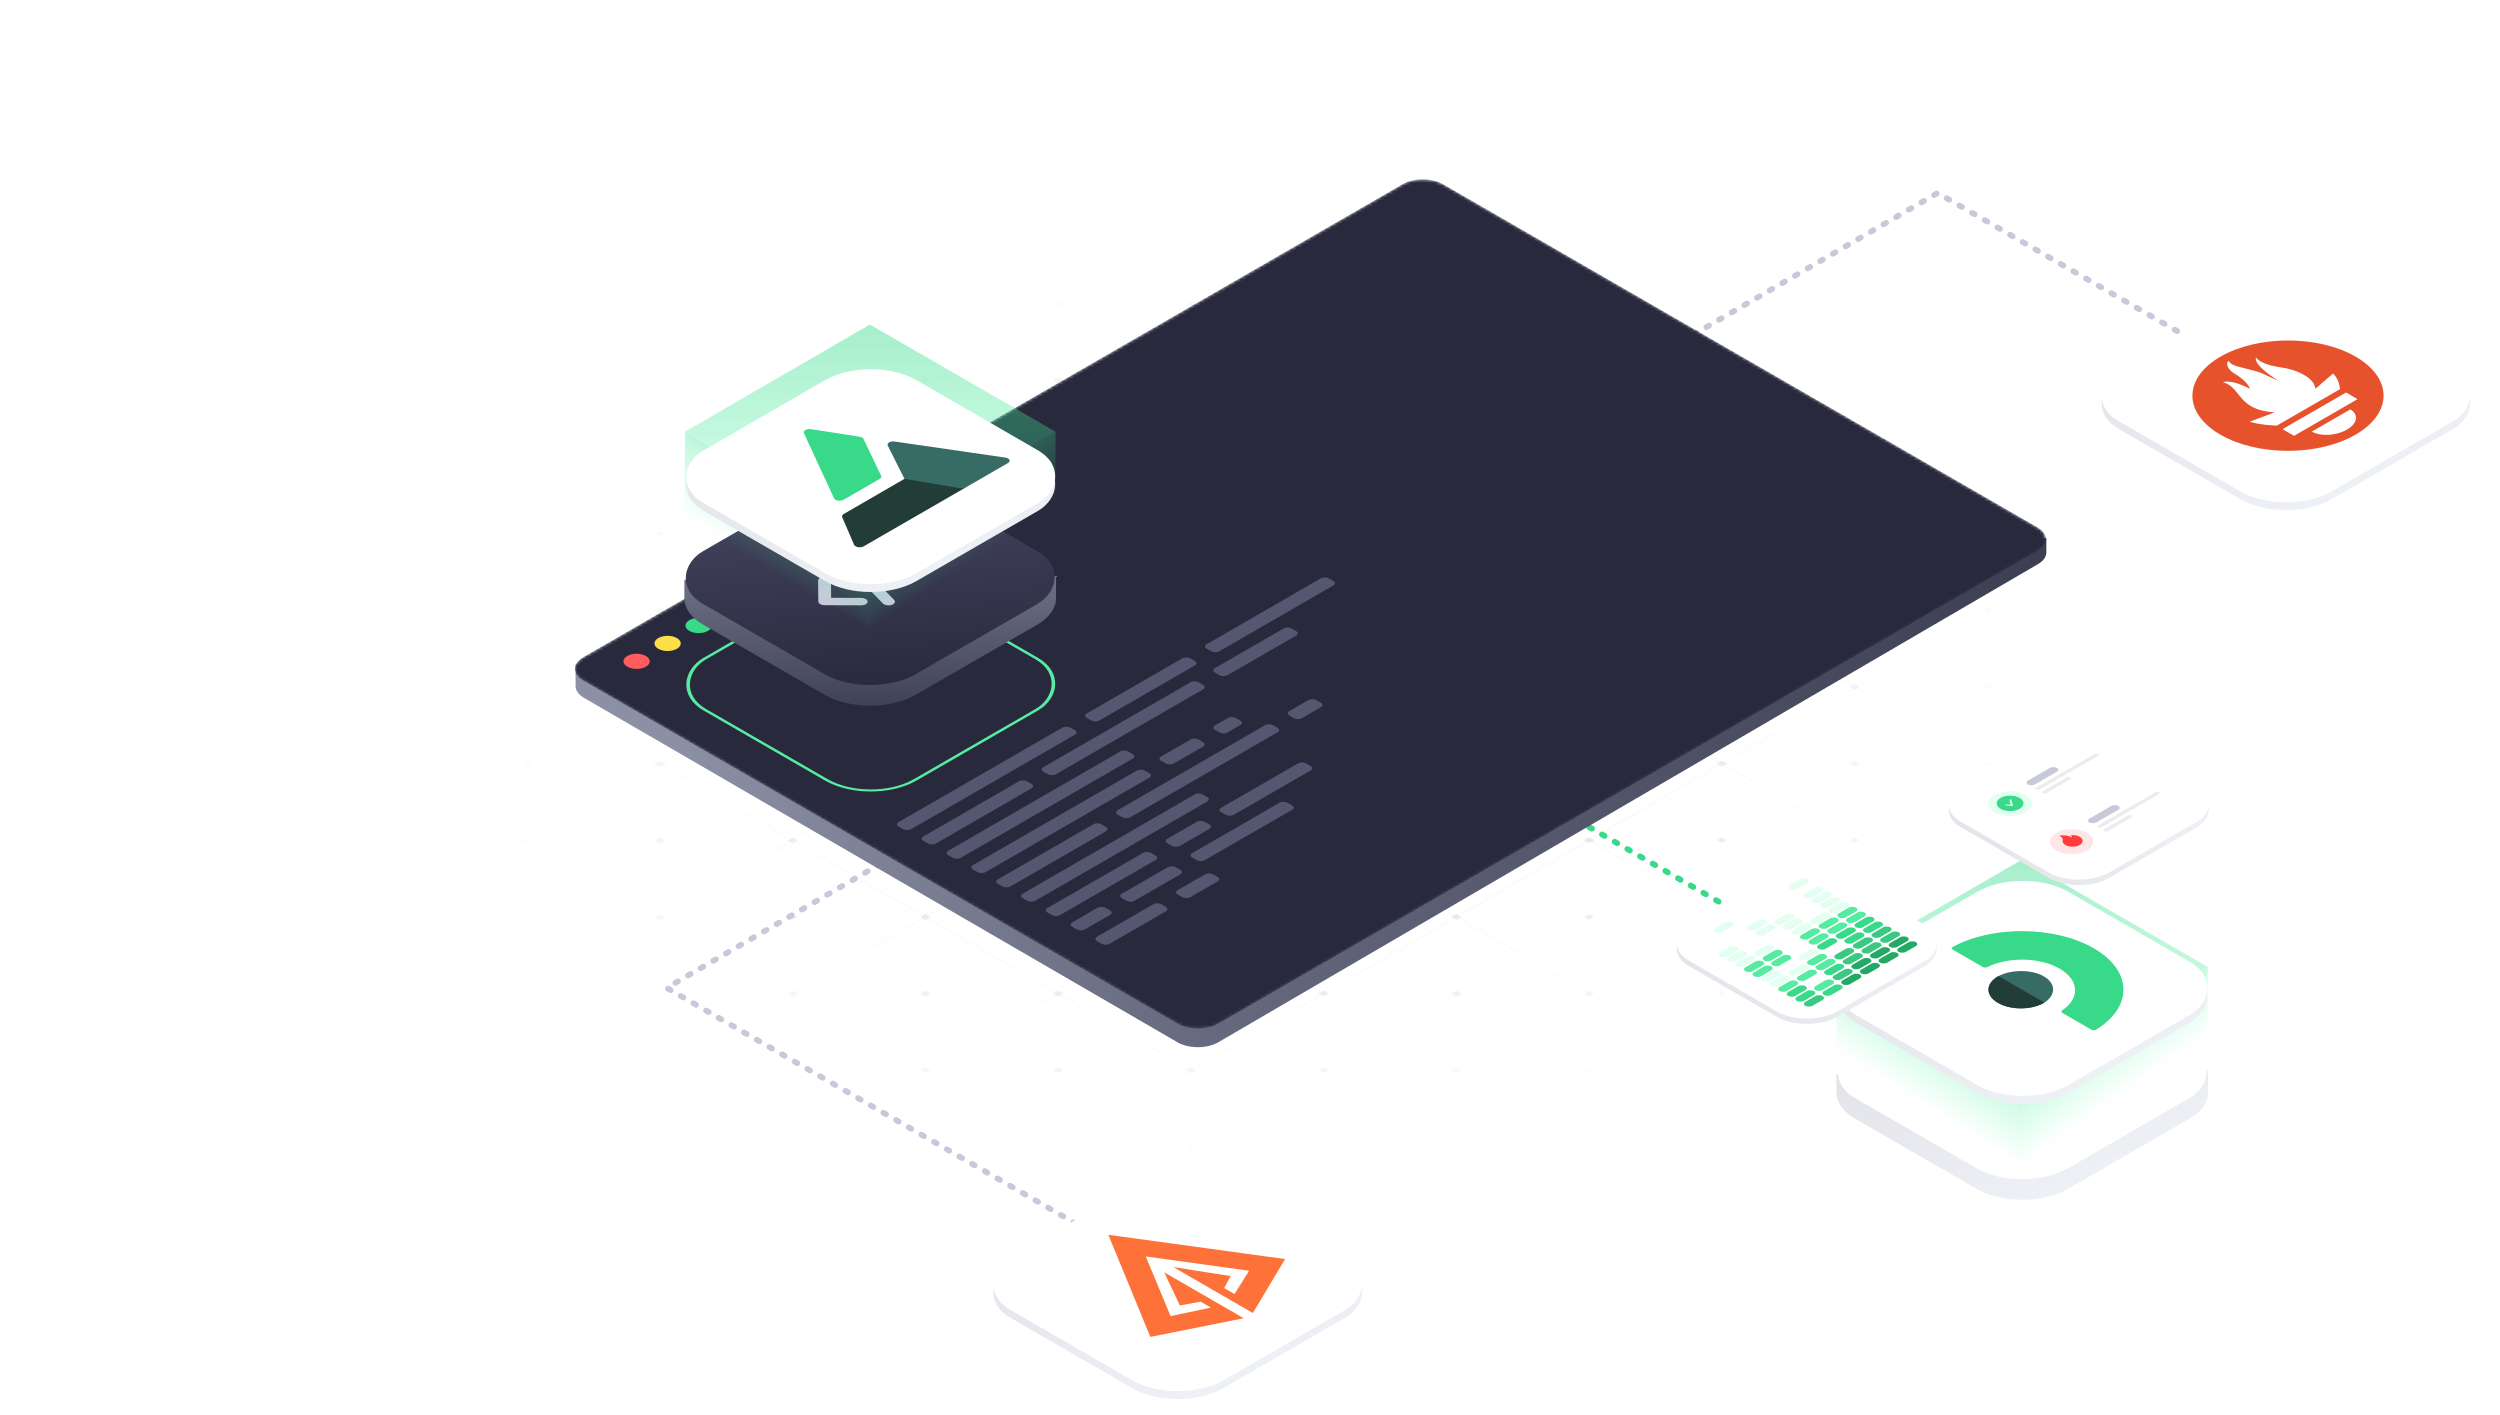 <svg width="855" height="484" viewBox="0 0 855 484" fill="none" xmlns="http://www.w3.org/2000/svg">
<g opacity="0.45">
<mask id="mask0" mask-type="alpha" maskUnits="userSpaceOnUse" x="83" y="6" width="792" height="457">
<rect width="443.348" height="470.631" transform="matrix(0.866 0.5 -0.866 0.5 490.588 6)" fill="url(#paint0_radial)"/>
</mask>
<g mask="url(#mask0)">
<path opacity="0.15" d="M452.573 445.102L453.446 444.598L497.98 418.889L498.853 418.385L543.386 392.676L544.26 392.171L588.793 366.462L589.666 365.958L634.2 340.249L635.073 339.745L679.607 314.036L680.48 313.531L725.014 287.822L725.887 287.318L770.42 261.609L771.294 261.105L815.827 235.395L816.7 234.891L815.828 234.388L771.333 208.7L770.46 208.197L725.965 182.51L725.092 182.006L680.597 156.319L679.724 155.815L635.229 130.128L634.356 129.624L589.861 103.937L588.988 103.433L544.493 77.746L543.621 77.242L499.125 51.555L498.253 51.051L453.757 25.364L452.885 24.861L408.389 -0.827L407.517 -1.33L406.644 -0.826L271.296 77.31L270.423 77.814L135.076 155.95L134.203 156.454L-2.018 235.094L134.086 313.667L134.959 314.17L270.19 392.239L271.062 392.743L406.294 470.812L407.166 471.316L408.039 470.811L452.573 445.102ZM362.982 25.387L407.516 -0.323L452.012 25.365L407.478 51.074L362.982 25.387ZM408.35 51.578L452.884 25.868L497.379 51.556L452.846 77.265L408.35 51.578ZM453.718 77.769L498.252 52.059L542.747 77.746L498.214 103.456L453.718 77.769ZM499.086 103.959L543.62 78.25L588.115 103.937L543.582 129.647L499.086 103.959ZM544.454 130.15L588.988 104.441L633.483 130.128L588.95 155.838L544.454 130.15ZM589.822 156.341L634.356 130.632L678.851 156.319L634.317 182.028L589.822 156.341ZM635.19 182.532L679.723 156.823L724.219 182.51L679.685 208.219L635.19 182.532ZM680.558 208.723L725.091 183.014L769.587 208.701L725.053 234.41L680.558 208.723ZM725.926 234.914L770.459 209.205L814.955 234.892L770.421 260.601L725.926 234.914ZM317.576 51.6L362.109 25.891L406.605 51.578L362.071 77.287L317.576 51.6ZM362.944 77.791L407.477 52.082L451.973 77.769L407.439 103.478L362.944 77.791ZM408.311 103.982L452.845 78.273L497.341 103.96L452.807 129.669L408.311 103.982ZM453.679 130.173L498.213 104.463L542.708 130.151L498.175 155.86L453.679 130.173ZM499.047 156.364L543.581 130.654L588.076 156.342L543.543 182.051L499.047 156.364ZM544.415 182.555L588.949 156.845L633.444 182.532L588.911 208.242L544.415 182.555ZM589.783 208.745L634.317 183.036L678.812 208.723L634.279 234.433L589.783 208.745ZM635.151 234.936L679.685 209.227L724.18 234.914L679.646 260.624L635.151 234.936ZM680.519 261.127L725.052 235.418L769.548 261.105L725.014 286.814L680.519 261.127ZM272.169 77.813L316.702 52.104L361.198 77.791L316.664 103.501L272.169 77.813ZM317.537 104.004L362.07 78.295L406.566 103.982L362.032 129.692L317.537 104.004ZM362.905 130.195L407.438 104.486L451.934 130.173L407.4 155.882L362.905 130.195ZM408.273 156.386L452.806 130.677L497.302 156.364L452.768 182.073L408.273 156.386ZM453.64 182.577L498.174 156.868L542.67 182.555L498.136 208.264L453.64 182.577ZM499.008 208.768L543.542 183.059L588.037 208.746L543.504 234.455L499.008 208.768ZM544.376 234.959L588.91 209.25L633.405 234.937L588.872 260.646L544.376 234.959ZM589.744 261.15L634.278 235.44L678.773 261.128L634.24 286.837L589.744 261.15ZM635.112 287.341L679.646 261.631L724.141 287.319L679.608 313.028L635.112 287.341ZM226.762 104.027L271.296 78.317L315.791 104.005L271.258 129.714L226.762 104.027ZM272.13 130.218L316.664 104.508L361.159 130.196L316.625 155.905L272.13 130.218ZM317.498 156.409L362.032 130.699L406.527 156.387L361.993 182.096L317.498 156.409ZM362.866 182.599L407.399 156.89L451.895 182.577L407.361 208.287L362.866 182.599ZM408.234 208.79L452.767 183.081L497.263 208.768L452.729 234.478L408.234 208.79ZM453.602 234.981L498.135 209.272L542.631 234.959L498.097 260.668L453.602 234.981ZM498.97 261.172L543.503 235.463L587.999 261.15L543.465 286.859L498.97 261.172ZM544.337 287.363L588.871 261.654L633.366 287.341L588.833 313.05L544.337 287.363ZM589.705 313.554L634.239 287.845L678.734 313.532L634.201 339.241L589.705 313.554ZM181.355 130.24L225.889 104.531L270.384 130.218L225.851 155.927L181.355 130.24ZM226.723 156.431L271.257 130.722L315.752 156.409L271.219 182.118L226.723 156.431ZM272.091 182.622L316.625 156.913L361.12 182.6L316.587 208.309L272.091 182.622ZM317.459 208.813L361.993 183.104L406.488 208.791L361.954 234.5L317.459 208.813ZM362.827 235.004L407.36 209.294L451.856 234.982L407.322 260.691L362.827 235.004ZM408.195 261.195L452.728 235.485L497.224 261.173L452.69 286.882L408.195 261.195ZM453.563 287.385L498.096 261.676L542.592 287.363L498.058 313.073L453.563 287.385ZM498.931 313.576L543.464 287.867L587.96 313.554L543.426 339.264L498.931 313.576ZM544.299 339.767L588.832 314.058L633.328 339.745L588.794 365.454L544.299 339.767ZM135.948 156.453L180.482 130.744L224.978 156.431L180.444 182.141L135.948 156.453ZM181.316 182.644L225.85 156.935L270.345 182.622L225.812 208.332L181.316 182.644ZM226.684 208.835L271.218 183.126L315.713 208.813L271.18 234.522L226.684 208.835ZM272.052 235.026L316.586 209.317L361.081 235.004L316.548 260.713L272.052 235.026ZM317.42 261.217L361.954 235.508L406.449 261.195L361.916 286.904L317.42 261.217ZM362.788 287.408L407.322 261.699L451.817 287.386L407.283 313.095L362.788 287.408ZM408.156 313.599L452.689 287.89L497.185 313.577L452.651 339.286L408.156 313.599ZM453.524 339.79L498.057 314.08L542.553 339.768L498.019 365.477L453.524 339.79ZM498.892 365.981L543.425 340.271L587.921 365.959L543.387 391.668L498.892 365.981ZM90.542 182.667L135.075 156.958L179.571 182.645L135.037 208.354L90.542 182.667ZM135.91 208.858L180.443 183.148L224.939 208.836L180.405 234.545L135.91 208.858ZM181.277 235.049L225.811 209.339L270.307 235.027L225.773 260.736L181.277 235.049ZM226.645 261.239L271.179 235.53L315.674 261.217L271.141 286.927L226.645 261.239ZM272.013 287.43L316.547 261.721L361.042 287.408L316.509 313.118L272.013 287.43ZM317.381 313.621L361.915 287.912L406.41 313.599L361.877 339.308L317.381 313.621ZM362.749 339.812L407.283 314.103L451.778 339.79L407.245 365.499L362.749 339.812ZM408.117 366.003L452.651 340.294L497.146 365.981L452.612 391.69L408.117 366.003ZM453.485 392.194L498.018 366.485L542.514 392.172L497.98 417.881L453.485 392.194ZM45.135 208.88L89.668 183.171L134.164 208.858L89.63 234.567L45.135 208.88ZM90.503 235.071L135.036 209.362L179.532 235.049L134.998 260.758L90.503 235.071ZM135.871 261.262L180.404 235.553L224.9 261.24L180.366 286.949L135.871 261.262ZM181.239 287.453L225.772 261.744L270.268 287.431L225.734 313.14L181.239 287.453ZM226.606 313.644L271.14 287.934L315.636 313.622L271.102 339.331L226.606 313.644ZM271.974 339.835L316.508 314.125L361.003 339.813L316.47 365.522L271.974 339.835ZM317.342 366.025L361.876 340.316L406.371 366.003L361.838 391.713L317.342 366.025ZM362.71 392.216L407.244 366.507L451.739 392.194L407.206 417.904L362.71 392.216ZM408.078 418.407L452.612 392.698L497.107 418.385L452.574 444.094L408.078 418.407ZM-0.272 235.093L44.262 209.384L88.757 235.071L44.224 260.781L-0.272 235.093ZM45.096 261.284L89.63 235.575L134.125 261.262L89.591 286.972L45.096 261.284ZM90.464 287.475L134.997 261.766L179.493 287.453L134.959 313.162L90.464 287.475ZM135.832 313.666L180.365 287.957L224.861 313.644L180.327 339.353L135.832 313.666ZM181.2 339.857L225.733 314.148L270.229 339.835L225.695 365.544L181.2 339.857ZM226.568 366.048L271.101 340.339L315.597 366.026L271.063 391.735L226.568 366.048ZM271.935 392.239L316.469 366.53L360.965 392.217L316.431 417.926L271.935 392.239ZM317.303 418.43L361.837 392.72L406.332 418.408L361.799 444.117L317.303 418.43ZM362.671 444.621L407.205 418.911L451.7 444.599L407.167 470.308L362.671 444.621Z" fill="#8F90A6"/>
<path d="M133.252 261.262L134.999 260.254L136.744 261.261L134.997 262.269L133.252 261.262ZM44.262 209.888L46.008 208.879L44.263 207.872L42.517 208.88L44.262 209.888ZM180.385 262.258L182.131 261.25L180.386 260.243L178.64 261.251L180.385 262.258ZM89.629 236.078L91.376 235.07L89.631 234.063L87.885 235.071L89.629 236.078ZM135.017 236.067L136.763 235.059L135.018 234.052L133.272 235.06L135.017 236.067ZM44.242 236.09L45.989 235.081L44.244 234.074L42.497 235.082L44.242 236.09ZM89.591 288.483L91.337 287.474L89.592 286.467L87.846 287.475L89.591 288.483ZM134.978 288.471L136.724 287.463L134.979 286.456L133.233 287.464L134.978 288.471ZM44.224 260.276L42.478 261.284L44.223 262.292L45.969 261.284L44.224 260.276ZM89.61 262.281L91.356 261.272L89.612 260.265L87.865 261.273L89.61 262.281ZM135.056 183.663L136.802 182.655L135.057 181.647L133.311 182.656L135.056 183.663ZM89.649 209.876L91.395 208.868L89.65 207.861L87.904 208.869L89.649 209.876ZM180.424 209.854L182.17 208.846L180.425 207.838L178.679 208.847L180.424 209.854ZM225.791 236.045L227.538 235.037L225.793 234.029L224.047 235.037L225.791 236.045ZM180.404 236.056L182.151 235.048L180.406 234.04L178.659 235.049L180.404 236.056ZM135.036 209.865L136.783 208.857L135.038 207.85L133.291 208.858L135.036 209.865ZM89.668 183.674L91.415 182.666L89.67 181.659L87.923 182.667L89.668 183.674ZM-4.634 232.575L-5.507 233.079L-2.017 235.093L-5.51 237.11L-4.638 237.613L-1.145 235.597L2.345 237.612L3.218 237.108L-0.272 235.093L3.221 233.076L2.349 232.573L-1.144 234.589L-4.634 232.575ZM271.218 183.629L272.964 182.621L271.219 181.614L269.473 182.622L271.218 183.629ZM180.482 131.248L182.228 130.239L180.483 129.232L178.737 130.24L180.482 131.248ZM316.605 183.618L318.351 182.61L316.607 181.603L314.86 182.611L316.605 183.618ZM225.85 157.438L227.596 156.43L225.851 155.423L224.105 156.431L225.85 157.438ZM271.237 157.427L272.984 156.419L271.239 155.412L269.492 156.42L271.237 157.427ZM180.462 157.45L182.209 156.441L180.464 155.434L178.718 156.442L180.462 157.45ZM225.811 209.843L227.557 208.834L225.812 207.827L224.066 208.835L225.811 209.843ZM271.198 209.831L272.945 208.823L271.2 207.816L269.453 208.824L271.198 209.831ZM180.445 181.636L178.698 182.644L180.443 183.652L182.189 182.644L180.445 181.636ZM225.83 183.641L227.577 182.632L225.832 181.625L224.085 182.633L225.83 183.641ZM271.276 105.023L273.022 104.015L271.278 103.007L269.531 104.016L271.276 105.023ZM225.869 131.236L227.616 130.228L225.871 129.221L224.124 130.229L225.869 131.236ZM316.644 131.214L318.39 130.206L316.645 129.198L314.899 130.206L316.644 131.214ZM362.012 157.405L363.758 156.397L362.013 155.389L360.267 156.397L362.012 157.405ZM316.625 157.416L318.371 156.408L316.626 155.4L314.88 156.409L316.625 157.416ZM271.257 131.225L273.003 130.217L271.258 129.21L269.512 130.218L271.257 131.225ZM225.889 105.034L227.635 104.026L225.89 103.019L224.144 104.027L225.889 105.034ZM131.586 153.935L130.713 154.439L134.203 156.453L130.71 158.47L131.583 158.973L135.076 156.957L138.565 158.972L139.439 158.468L135.949 156.453L139.442 154.436L138.569 153.933L135.076 155.949L131.586 153.935ZM407.438 104.989L409.185 103.981L407.44 102.974L405.693 103.982L407.438 104.989ZM316.702 52.608L318.449 51.599L316.704 50.592L314.957 51.6L316.702 52.608ZM452.825 104.978L454.572 103.97L452.827 102.962L451.081 103.971L452.825 104.978ZM362.07 78.798L363.817 77.79L362.072 76.783L360.325 77.791L362.07 78.798ZM407.458 78.787L409.204 77.779L407.459 76.772L405.713 77.78L407.458 78.787ZM316.683 78.81L318.429 77.801L316.684 76.794L314.938 77.802L316.683 78.81ZM362.031 131.203L363.778 130.194L362.033 129.187L360.286 130.195L362.031 131.203ZM407.419 131.191L409.165 130.183L407.42 129.176L405.674 130.184L407.419 131.191ZM316.665 102.996L314.919 104.004L316.663 105.012L318.41 104.004L316.665 102.996ZM362.051 105L363.797 103.992L362.052 102.985L360.306 103.993L362.051 105ZM407.496 26.383L409.243 25.375L407.498 24.367L405.752 25.376L407.496 26.383ZM498.252 52.563L499.998 51.554L498.253 50.547L496.507 51.555L498.252 52.563ZM452.885 24.356L451.139 25.364L452.884 26.372L454.63 25.363L452.885 24.356ZM362.09 52.596L363.836 51.588L362.091 50.581L360.345 51.589L362.09 52.596ZM452.864 52.574L454.611 51.566L452.866 50.558L451.119 51.566L452.864 52.574ZM498.232 78.765L499.979 77.757L498.234 76.749L496.487 77.757L498.232 78.765ZM452.845 78.776L454.591 77.768L452.846 76.76L451.1 77.769L452.845 78.776ZM407.477 52.585L409.223 51.577L407.478 50.569L405.732 51.578L407.477 52.585ZM362.109 26.394L363.856 25.386L362.111 24.379L360.364 25.387L362.109 26.394ZM407.517 -1.331L404.027 -3.346L403.154 -2.841L406.644 -0.827L403.151 1.19L404.023 1.693L407.516 -0.323L411.006 1.692L411.879 1.188L408.389 -0.827L411.882 -2.844L411.01 -3.347L407.517 -1.331ZM267.807 75.294L266.934 75.799L270.423 77.813L266.931 79.83L267.803 80.333L271.296 78.317L274.786 80.332L275.659 79.828L272.169 77.813L275.662 75.796L274.789 75.293L271.297 77.309L267.807 75.294ZM271.101 340.842L272.847 339.834L271.102 338.826L269.356 339.835L271.101 340.842ZM180.365 288.46L182.112 287.452L180.367 286.445L178.62 287.453L180.365 288.46ZM316.488 340.831L318.235 339.823L316.49 338.815L314.743 339.823L316.488 340.831ZM225.733 314.651L227.48 313.643L225.735 312.636L223.988 313.644L225.733 314.651ZM271.12 314.64L272.867 313.632L271.122 312.624L269.376 313.633L271.12 314.64ZM180.346 314.662L182.092 313.654L180.347 312.647L178.601 313.655L180.346 314.662ZM225.694 367.055L227.441 366.047L225.696 365.04L223.949 366.048L225.694 367.055ZM271.082 367.044L272.828 366.036L271.083 365.029L269.337 366.037L271.082 367.044ZM180.328 338.849L178.581 339.857L180.326 340.864L182.073 339.856L180.328 338.849ZM225.714 340.853L227.46 339.845L225.715 338.838L223.969 339.846L225.714 340.853ZM271.159 262.236L272.906 261.227L271.161 260.22L269.414 261.228L271.159 262.236ZM225.753 288.449L227.499 287.441L225.754 286.433L224.008 287.442L225.753 288.449ZM316.527 288.427L318.274 287.418L316.529 286.411L314.782 287.419L316.527 288.427ZM361.895 314.617L363.642 313.609L361.897 312.602L360.15 313.61L361.895 314.617ZM316.508 314.629L318.254 313.62L316.509 312.613L314.763 313.621L316.508 314.629ZM271.14 288.438L272.886 287.43L271.141 286.422L269.395 287.43L271.14 288.438ZM225.772 262.247L227.518 261.239L225.774 260.231L224.027 261.24L225.772 262.247ZM131.47 311.147L130.597 311.651L134.086 313.666L130.594 315.682L131.466 316.186L134.959 314.17L138.449 316.184L139.322 315.68L135.832 313.666L139.325 311.649L138.452 311.145L134.96 313.162L131.47 311.147ZM407.321 262.202L409.068 261.194L407.323 260.186L405.576 261.195L407.321 262.202ZM316.586 209.82L318.332 208.812L316.587 207.805L314.841 208.813L316.586 209.82ZM452.709 262.191L454.455 261.183L452.71 260.175L450.964 261.183L452.709 262.191ZM361.954 236.011L363.7 235.003L361.955 233.996L360.209 235.004L361.954 236.011ZM407.341 236L409.087 234.992L407.342 233.984L405.596 234.992L407.341 236ZM316.566 236.022L318.313 235.014L316.568 234.007L314.821 235.015L316.566 236.022ZM361.915 288.415L363.661 287.407L361.916 286.4L360.17 287.408L361.915 288.415ZM407.302 288.404L409.048 287.396L407.303 286.389L405.557 287.397L407.302 288.404ZM316.548 260.209L314.802 261.217L316.547 262.224L318.293 261.216L316.548 260.209ZM361.934 262.213L363.68 261.205L361.936 260.198L360.189 261.206L361.934 262.213ZM407.38 183.596L409.126 182.587L407.381 181.58L405.635 182.588L407.38 183.596ZM361.973 209.809L363.719 208.801L361.974 207.793L360.228 208.802L361.973 209.809ZM452.748 209.786L454.494 208.778L452.749 207.771L451.003 208.779L452.748 209.786ZM498.116 235.977L499.862 234.969L498.117 233.962L496.371 234.97L498.116 235.977ZM452.728 235.989L454.475 234.98L452.73 233.973L450.983 234.981L452.728 235.989ZM407.36 209.798L409.107 208.79L407.362 207.782L405.615 208.79L407.36 209.798ZM361.992 183.607L363.739 182.599L361.994 181.591L360.247 182.599L361.992 183.607ZM267.69 232.507L266.817 233.011L270.307 235.026L266.814 237.042L267.686 237.546L271.179 235.53L274.669 237.544L275.542 237.04L272.052 235.026L275.545 233.009L274.673 232.505L271.18 234.522L267.69 232.507ZM543.542 183.562L545.288 182.554L543.543 181.546L541.797 182.555L543.542 183.562ZM452.806 131.18L454.552 130.172L452.807 129.165L451.061 130.173L452.806 131.18ZM588.929 183.551L590.676 182.542L588.931 181.535L587.184 182.543L588.929 183.551ZM498.174 157.371L499.92 156.363L498.175 155.355L496.429 156.364L498.174 157.371ZM543.561 157.36L545.308 156.352L543.563 155.344L541.816 156.352L543.561 157.36ZM452.787 157.382L454.533 156.374L452.788 155.367L451.042 156.375L452.787 157.382ZM498.135 209.775L499.881 208.767L498.136 207.76L496.39 208.768L498.135 209.775ZM543.522 209.764L545.269 208.756L543.524 207.748L541.777 208.757L543.522 209.764ZM452.769 181.569L451.022 182.577L452.767 183.584L454.514 182.576L452.769 181.569ZM498.154 183.573L499.901 182.565L498.156 181.558L496.41 182.566L498.154 183.573ZM543.6 104.956L545.347 103.947L543.602 102.94L541.855 103.948L543.6 104.956ZM634.355 131.135L636.102 130.127L634.357 129.12L632.61 130.128L634.355 131.135ZM588.989 102.929L587.243 103.937L588.987 104.944L590.734 103.936L588.989 102.929ZM498.193 131.169L499.94 130.161L498.195 129.153L496.448 130.162L498.193 131.169ZM588.968 131.146L590.714 130.138L588.97 129.131L587.223 130.139L588.968 131.146ZM634.336 157.337L636.082 156.329L634.337 155.322L632.591 156.33L634.336 157.337ZM588.949 157.349L590.695 156.34L588.95 155.333L587.204 156.341L588.949 157.349ZM543.581 131.158L545.327 130.149L543.582 129.142L541.836 130.15L543.581 131.158ZM498.213 104.967L499.959 103.959L498.214 102.951L496.468 103.959L498.213 104.967ZM540.131 75.227L539.258 75.731L542.748 77.746L539.255 79.762L540.127 80.266L543.62 78.25L547.11 80.264L547.983 79.76L544.493 77.746L547.986 75.729L547.114 75.225L543.621 77.242L540.131 75.227ZM403.91 153.867L403.037 154.371L406.527 156.386L403.034 158.402L403.907 158.906L407.4 156.89L410.889 158.904L411.763 158.4L408.273 156.385L411.766 154.369L410.893 153.865L407.4 155.882L403.91 153.867ZM452.573 445.606L454.319 444.597L452.574 443.59L450.828 444.598L452.573 445.606ZM407.205 419.415L408.951 418.406L407.206 417.399L405.46 418.407L407.205 419.415ZM316.469 367.033L318.215 366.025L316.47 365.017L314.724 366.026L316.469 367.033ZM452.592 419.403L454.338 418.395L452.594 417.388L450.847 418.396L452.592 419.403ZM361.837 393.224L363.583 392.216L361.838 391.208L360.092 392.216L361.837 393.224ZM407.224 393.213L408.971 392.204L407.226 391.197L405.479 392.205L407.224 393.213ZM316.449 393.235L318.196 392.227L316.451 391.219L314.705 392.228L316.449 393.235ZM361.798 445.628L363.544 444.62L361.799 443.612L360.053 444.621L361.798 445.628ZM407.185 445.617L408.932 444.609L407.187 443.601L405.44 444.609L407.185 445.617ZM316.432 417.422L314.685 418.43L316.43 419.437L318.176 418.429L316.432 417.422ZM361.817 419.426L363.564 418.418L361.819 417.41L360.072 418.419L361.817 419.426ZM407.263 340.808L409.009 339.8L407.265 338.793L405.518 339.801L407.263 340.808ZM361.856 367.022L363.603 366.013L361.858 365.006L360.111 366.014L361.856 367.022ZM452.631 366.999L454.377 365.991L452.632 364.984L450.886 365.992L452.631 366.999ZM497.999 393.19L499.745 392.182L498 391.175L496.254 392.183L497.999 393.19ZM497.979 419.392L499.726 418.384L497.981 417.377L496.234 418.385L497.979 419.392ZM452.611 393.201L454.358 392.193L452.613 391.186L450.867 392.194L452.611 393.201ZM407.244 367.01L408.99 366.002L407.245 364.995L405.499 366.003L407.244 367.01ZM361.876 340.82L363.622 339.811L361.877 338.804L360.131 339.812L361.876 340.82ZM267.573 389.72L266.7 390.224L270.19 392.239L266.697 394.255L267.57 394.759L271.062 392.742L274.552 394.757L275.426 394.253L271.936 392.238L275.429 390.222L274.556 389.718L271.063 391.735L267.573 389.72ZM403.677 468.293L402.804 468.797L406.294 470.811L402.801 472.828L403.673 473.331L407.166 471.315L410.656 473.33L411.529 472.826L408.039 470.811L411.532 468.794L410.66 468.291L407.167 470.307L403.677 468.293ZM588.793 366.965L590.539 365.957L588.794 364.95L587.048 365.958L588.793 366.965ZM543.425 340.775L545.171 339.766L543.427 338.759L541.68 339.767L543.425 340.775ZM452.689 288.393L454.436 287.385L452.691 286.377L450.944 287.385L452.689 288.393ZM588.812 340.763L590.559 339.755L588.814 338.748L587.068 339.756L588.812 340.763ZM498.057 314.584L499.804 313.576L498.059 312.568L496.312 313.576L498.057 314.584ZM543.445 314.572L545.191 313.564L543.446 312.557L541.7 313.565L543.445 314.572ZM452.67 314.595L454.416 313.587L452.671 312.579L450.925 313.588L452.67 314.595ZM498.018 366.988L499.765 365.98L498.02 364.972L496.273 365.981L498.018 366.988ZM543.406 366.977L545.152 365.969L543.407 364.961L541.661 365.969L543.406 366.977ZM452.652 338.782L450.905 339.79L452.65 340.797L454.397 339.789L452.652 338.782ZM498.038 340.786L499.784 339.778L498.039 338.77L496.293 339.778L498.038 340.786ZM543.483 262.168L545.23 261.16L543.485 260.153L541.738 261.161L543.483 262.168ZM498.077 288.382L499.823 287.373L498.078 286.366L496.332 287.374L498.077 288.382ZM588.851 288.359L590.598 287.351L588.853 286.344L587.106 287.352L588.851 288.359ZM634.219 314.55L635.966 313.542L634.221 312.534L632.474 313.543L634.219 314.55ZM634.2 340.752L635.946 339.744L634.201 338.737L632.455 339.745L634.2 340.752ZM588.832 314.561L590.578 313.553L588.833 312.546L587.087 313.554L588.832 314.561ZM543.464 288.37L545.21 287.362L543.465 286.355L541.719 287.363L543.464 288.37ZM498.096 262.179L499.842 261.171L498.098 260.164L496.351 261.172L498.096 262.179ZM403.794 311.08L402.921 311.584L406.41 313.599L402.918 315.615L403.79 316.119L407.283 314.102L410.773 316.117L411.646 315.613L408.156 313.598L411.649 311.582L410.776 311.078L407.284 313.095L403.794 311.08ZM539.897 389.652L539.024 390.157L542.514 392.171L539.021 394.188L539.894 394.691L543.387 392.675L546.876 394.69L547.75 394.186L544.26 392.171L547.753 390.154L546.88 389.651L543.387 391.667L539.897 389.652ZM725.013 288.325L726.76 287.317L725.015 286.31L723.268 287.318L725.013 288.325ZM679.645 262.135L681.392 261.126L679.647 260.119L677.901 261.127L679.645 262.135ZM588.91 209.753L590.656 208.745L588.911 207.737L587.165 208.745L588.91 209.753ZM725.033 262.123L726.779 261.115L725.034 260.108L723.288 261.116L725.033 262.123ZM634.278 235.944L636.024 234.935L634.279 233.928L632.533 234.936L634.278 235.944ZM679.665 235.932L681.411 234.924L679.666 233.917L677.92 234.925L679.665 235.932ZM588.89 235.955L590.637 234.947L588.892 233.939L587.145 234.948L588.89 235.955ZM634.239 288.348L635.985 287.34L634.24 286.332L632.494 287.341L634.239 288.348ZM679.626 288.337L681.372 287.328L679.628 286.321L677.881 287.329L679.626 288.337ZM588.872 260.141L587.126 261.15L588.871 262.157L590.617 261.149L588.872 260.141ZM634.258 262.146L636.005 261.138L634.26 260.13L632.513 261.138L634.258 262.146ZM679.704 183.528L681.45 182.52L679.705 181.513L677.959 182.521L679.704 183.528ZM770.459 209.708L772.205 208.7L770.461 207.692L768.714 208.701L770.459 209.708ZM725.093 181.501L723.346 182.51L725.091 183.517L726.838 182.509L725.093 181.501ZM634.297 209.742L636.043 208.733L634.299 207.726L632.552 208.734L634.297 209.742ZM725.072 209.719L726.818 208.711L725.073 207.704L723.327 208.712L725.072 209.719ZM770.44 235.91L772.186 234.902L770.441 233.894L768.695 234.903L770.44 235.91ZM770.42 262.112L772.167 261.104L770.422 260.097L768.675 261.105L770.42 262.112ZM725.052 235.921L726.799 234.913L725.054 233.906L723.307 234.914L725.052 235.921ZM679.684 209.73L681.431 208.722L679.686 207.715L677.939 208.723L679.684 209.73ZM634.316 183.539L636.063 182.531L634.318 181.524L632.572 182.532L634.316 183.539ZM812.338 232.372L811.465 232.877L814.955 234.891L811.462 236.908L812.334 237.411L815.827 235.395L819.317 237.41L820.19 236.905L816.701 234.891L820.193 232.874L819.321 232.371L815.828 234.387L812.338 232.372ZM676.235 153.8L675.361 154.304L678.851 156.319L675.358 158.335L676.231 158.839L679.724 156.822L683.213 158.837L684.087 158.333L680.597 156.318L684.09 154.302L683.217 153.798L679.724 155.814L676.235 153.8ZM540.014 232.44L539.141 232.944L542.631 234.959L539.138 236.975L540.01 237.479L543.503 235.462L546.993 237.477L547.866 236.973L544.376 234.958L547.869 232.942L546.997 232.438L543.504 234.454L540.014 232.44ZM676.118 311.012L675.245 311.517L678.734 313.531L675.242 315.548L676.114 316.051L679.607 314.035L683.097 316.05L683.97 315.545L680.48 313.531L683.973 311.514L683.1 311.011L679.608 313.027L676.118 311.012Z" fill="#8F90A6"/>
</g>
</g>
<mask id="mask1" mask-type="alpha" maskUnits="userSpaceOnUse" x="552" y="20" width="249" height="197">
<rect x="801" y="217" width="249" height="197" rx="20" transform="rotate(-180 801 217)" fill="#C4C4C4"/>
</mask>
<g mask="url(#mask1)">
<path fill-rule="evenodd" clip-rule="evenodd" d="M1015 269.148L565.553 530L213 326.853L662.661 66L1015 269.148Z" stroke="#C7C9D9" stroke-width="2" stroke-linecap="round" stroke-linejoin="round" stroke-dasharray="1 4"/>
</g>
<mask id="mask2" mask-type="alpha" maskUnits="userSpaceOnUse" x="532" y="270" width="150" height="99">
<rect x="671.366" y="367.354" width="160.137" height="19.171" transform="rotate(-150 671.366 367.354)" fill="#FAFAFC" stroke="#39D98A" stroke-linecap="round" stroke-dasharray="1 12"/>
</mask>
<g mask="url(#mask2)">
<path fill-rule="evenodd" clip-rule="evenodd" d="M1332.08 217.414L882.63 478.267L530.076 275.119L979.738 14.267L1332.08 217.414Z" stroke="#39D98A" stroke-width="2" stroke-linecap="round" stroke-linejoin="round" stroke-dasharray="1 4"/>
</g>
<mask id="mask3" mask-type="alpha" maskUnits="userSpaceOnUse" x="218" y="248" width="167" height="172">
<rect x="385" y="420" width="167" height="172" rx="20" transform="rotate(-180 385 420)" fill="#C4C4C4"/>
</mask>
<g mask="url(#mask3)">
<path fill-rule="evenodd" clip-rule="evenodd" d="M1030 280.147L580.553 541L228 337.853L677.661 77L1030 280.147Z" stroke="#C7C9D9" stroke-width="2" stroke-linecap="round" stroke-linejoin="round" stroke-dasharray="1 4"/>
</g>
<g filter="url(#filter0_dd)">
<path fill-rule="evenodd" clip-rule="evenodd" d="M199.703 236.657C197.875 235.596 196.849 234.16 196.849 232.664L196.849 225.343L699.849 182L699.849 186.932C699.849 188.423 698.829 189.855 697.012 190.915L416.643 354.46C412.811 356.695 406.559 356.7 402.718 354.47L199.703 236.657Z" fill="url(#paint1_linear)"/>
<mask id="mask4" mask-type="alpha" maskUnits="userSpaceOnUse" x="196" y="59" width="504" height="291">
<path fill-rule="evenodd" clip-rule="evenodd" d="M199.481 230.76C195.65 228.549 195.65 224.964 199.481 222.752L479.661 61.004C483.492 58.793 489.702 58.793 493.533 61.004L696.807 178.355C700.638 180.566 700.638 184.151 696.807 186.363L416.627 348.111C412.796 350.322 406.586 350.322 402.755 348.111L199.481 230.76Z" fill="white"/>
</mask>
<g mask="url(#mask4)">
<g filter="url(#filter1_b)">
<path fill-rule="evenodd" clip-rule="evenodd" d="M199.481 230.76C195.65 228.549 195.65 224.964 199.481 222.752L479.661 61.004C483.492 58.793 489.702 58.793 493.533 61.004L696.807 178.355C700.638 180.566 700.638 184.151 696.807 186.363L416.627 348.111C412.796 350.322 406.586 350.322 402.755 348.111L199.481 230.76Z" fill="#28293D"/>
</g>
</g>
<rect width="67.697" height="4.894" rx="1.5" transform="matrix(0.867 -0.5 0.867 0.5 306 279.908)" fill="#555770"/>
<rect width="70.959" height="4.894" rx="1.5" transform="matrix(0.867 -0.5 0.867 0.5 322.971 289.705)" fill="#555770"/>
<rect width="30.179" height="4.894" rx="1.5" transform="matrix(0.867 -0.5 0.867 0.5 414.188 227.248)" fill="#555770"/>
<rect width="40.782" height="4.894" rx="1.5" transform="matrix(0.867 -0.5 0.867 0.5 314.484 284.807)" fill="#555770"/>
<rect width="61.172" height="4.894" rx="1.5" transform="matrix(0.867 -0.5 0.867 0.5 355.498 261.131)" fill="#555770"/>
<rect width="40.782" height="4.894" rx="1.5" transform="matrix(0.867 -0.5 0.867 0.5 370.346 242.761)" fill="#555770"/>
<rect width="48.122" height="4.894" rx="1.5" transform="matrix(0.867 -0.5 0.867 0.5 411.359 219.085)" fill="#555770"/>
<rect width="67.697" height="4.894" rx="1.5" transform="matrix(0.867 -0.5 0.867 0.5 331.455 294.603)" fill="#555770"/>
<rect width="70.959" height="4.894" rx="1.5" transform="matrix(0.867 -0.5 0.867 0.5 348.426 304.4)" fill="#555770"/>
<rect width="10.603" height="4.894" rx="1.5" transform="matrix(0.867 -0.5 0.867 0.5 439.643 241.944)" fill="#555770"/>
<rect width="40.782" height="4.894" rx="1.5" transform="matrix(0.867 -0.5 0.867 0.5 339.941 299.502)" fill="#555770"/>
<rect width="61.172" height="4.894" rx="1.5" transform="matrix(0.867 -0.5 0.867 0.5 380.953 275.826)" fill="#555770"/>
<rect width="14.681" height="4.894" rx="1.5" transform="matrix(0.867 -0.5 0.867 0.5 395.803 257.456)" fill="#555770"/>
<rect width="8.156" height="4.894" rx="1.5" transform="matrix(0.867 -0.5 0.867 0.5 414.188 246.843)" fill="#555770"/>
<rect width="40.782" height="4.894" rx="1.5" transform="matrix(0.867 -0.5 0.867 0.5 356.912 309.3)" fill="#555770"/>
<rect width="25.285" height="4.894" rx="1.5" transform="matrix(0.867 -0.5 0.867 0.5 373.883 319.097)" fill="#555770"/>
<rect width="13.866" height="4.894" rx="1.5" transform="matrix(0.867 -0.5 0.867 0.5 401.459 303.177)" fill="#555770"/>
<rect width="37.52" height="4.894" rx="1.5" transform="matrix(0.867 -0.5 0.867 0.5 406.408 290.521)" fill="#555770"/>
<rect width="13.05" height="4.894" rx="1.5" transform="matrix(0.867 -0.5 0.867 0.5 365.396 314.198)" fill="#555770"/>
<rect width="21.207" height="4.894" rx="1.5" transform="matrix(0.867 -0.5 0.867 0.5 382.367 304.4)" fill="#555770"/>
<rect width="14.681" height="4.894" rx="1.5" transform="matrix(0.867 -0.5 0.867 0.5 397.924 285.623)" fill="#555770"/>
<rect width="33.441" height="4.894" rx="1.5" transform="matrix(0.867 -0.5 0.867 0.5 416.309 275.01)" fill="#555770"/>
<path fill-rule="evenodd" clip-rule="evenodd" d="M220.896 226.013C222.653 224.998 222.653 223.353 220.896 222.339C219.138 221.324 216.289 221.324 214.532 222.339C212.774 223.353 212.774 224.998 214.532 226.013C216.289 227.027 219.138 227.027 220.896 226.013Z" fill="#FF5C5C"/>
<path fill-rule="evenodd" clip-rule="evenodd" d="M231.503 219.89C233.261 218.875 233.261 217.23 231.503 216.215C229.746 215.201 226.897 215.201 225.139 216.215C223.382 217.23 223.382 218.875 225.139 219.89C226.897 220.904 229.746 220.904 231.503 219.89Z" fill="#FDDD48"/>
<path fill-rule="evenodd" clip-rule="evenodd" d="M242.109 213.766C243.866 212.752 243.866 211.107 242.109 210.092C240.351 209.078 237.502 209.078 235.745 210.092C233.987 211.107 233.987 212.752 235.745 213.766C237.502 214.781 240.351 214.781 242.109 213.766Z" fill="#39D98A"/>
<rect y="0.5" width="82.972" height="82.972" rx="17.5" transform="matrix(0.867 0.5 -0.867 0.5 298.235 190.25)" stroke="#57EBA1"/>
</g>
<g filter="url(#filter2_dd)">
<rect width="84.061" height="84.061" rx="18" transform="matrix(0.866 0.5 -0.866 0.5 781.801 93.674)" fill="url(#paint2_linear)"/>
<rect width="84.061" height="84.061" rx="18" transform="matrix(0.866 0.5 -0.866 0.5 781.801 91)" fill="white"/>
<g clip-path="url(#clip0)">
<path d="M759.392 119.976C746.623 127.348 746.615 139.295 759.376 146.662C772.136 154.029 792.833 154.025 805.602 146.653C818.37 139.282 818.377 127.334 805.617 119.968C792.856 112.601 772.16 112.605 759.392 119.976ZM802.635 144.941C799.002 147.038 793.631 147.338 790.641 145.612L803.797 138.016C806.787 139.743 806.268 142.843 802.635 144.941ZM806.29 134.506L784.559 147.052L780.621 144.778L802.353 132.232L806.291 134.506L806.29 134.506ZM800.248 131.107L778.656 143.572C778.501 143.566 778.346 143.561 778.193 143.553C773.269 143.279 771.336 142.768 769.391 142.232C769.336 142.21 772.641 140.994 774.992 140.135C774.992 140.135 776.207 139.697 777.914 139.016C774.904 138.879 772.017 138.162 769.908 136.944C765.276 134.27 764.783 129.882 760.23 128.734C761.579 128.072 765.445 128.762 769.492 130.995C768.987 129.171 766.196 126.918 764.144 125.734C762.02 124.507 760.953 122.274 762.269 121.417C763.078 123.325 766.414 123.436 772.186 125.154C774.353 125.8 777.052 127.435 779.21 128.214C775.702 126.034 771.014 122.604 771.492 120.21C772.782 122.132 776.845 123.126 779.036 123.466C782.57 124.014 785.053 124.543 788.266 126.398C790.421 127.642 791.653 129.272 791.896 130.963C793.137 129.916 793.933 129.159 793.933 129.159L797.924 125.738C797.924 125.738 800.165 127.863 800.248 131.107Z" fill="#E6522C"/>
</g>
</g>
<g filter="url(#filter3_dd)">
<rect width="84.061" height="84.061" rx="18" transform="matrix(0.866 0.5 -0.866 0.5 402.801 397.674)" fill="url(#paint3_linear)"/>
<rect width="84.061" height="84.061" rx="18" transform="matrix(0.866 0.5 -0.866 0.5 402.801 395)" fill="white"/>
<path d="M420.912 434.432L401.255 431.329L428.478 447.045L439.509 428.594L379.052 420.307L393.406 455.21L425.367 448.842L398.144 433.125L403.518 444.474L410.589 443.167L414.124 445.208L400.336 448.107L391.85 427.696L427.206 432.595L422.185 440.555L418.65 438.514L420.912 434.432Z" fill="#FE7139"/>
</g>
<g filter="url(#filter4_dd)">
<path d="M234.058 197.808L361.161 196.499L361.161 204.15C361.161 207.525 358.839 210.763 354.704 213.149L313.199 237.11C304.589 242.081 290.631 242.081 282.021 237.11L240.516 213.149C236.381 210.763 234.058 207.525 234.058 204.15L234.058 197.808Z" fill="url(#paint4_linear)"/>
<rect width="84.061" height="84.061" rx="18" transform="matrix(0.866 0.5 -0.866 0.5 297.609 154.999)" fill="url(#paint5_linear)"/>
<path fill-rule="evenodd" clip-rule="evenodd" d="M281.99 196.753C280.773 196.749 279.794 197.314 279.8 198.017L279.86 205.205C279.865 205.908 280.854 206.478 282.071 206.482L294.522 206.516C295.129 206.518 295.679 206.377 296.075 206.148C296.472 205.919 296.715 205.602 296.712 205.252C296.707 204.549 295.718 203.978 294.501 203.975L284.251 203.947L284.202 198.029C284.196 197.327 283.207 196.756 281.99 196.753Z" fill="#C7C9D9"/>
<path fill-rule="evenodd" clip-rule="evenodd" d="M297.478 187.812C296.261 187.808 295.282 188.374 295.288 189.076C295.294 189.779 296.282 190.349 297.499 190.353L307.75 190.381L307.799 196.299C307.804 197.001 308.793 197.572 310.01 197.575C310.617 197.577 311.167 197.437 311.563 197.208C311.96 196.979 312.203 196.661 312.2 196.311L312.141 189.123C312.135 188.42 311.146 187.849 309.929 187.846L297.478 187.812Z" fill="#C7C9D9"/>
<path fill-rule="evenodd" clip-rule="evenodd" d="M287.073 187.943C286.023 188.276 285.636 189.052 286.232 189.668L301.93 205.884C302.525 206.5 303.867 206.724 304.927 206.386C305.111 206.327 305.273 206.257 305.416 206.174C306.088 205.786 306.26 205.169 305.768 204.66L290.07 188.444C289.475 187.829 288.133 187.605 287.073 187.943Z" fill="#C7C9D9"/>
</g>
<g filter="url(#filter5_dd)">
<path d="M628.058 366.809L755.161 365.5L755.161 373.151C755.161 376.526 752.839 379.764 748.704 382.15L707.199 406.111C698.589 411.082 684.631 411.082 676.021 406.111L634.516 382.15C630.381 379.764 628.058 376.526 628.058 373.151L628.058 366.809Z" fill="url(#paint6_linear)"/>
<rect width="84.061" height="84.061" rx="18" transform="matrix(0.866 0.5 -0.866 0.5 691.609 324)" fill="white"/>
</g>
<g opacity="0.45">
<path d="M755 330.644L691.752 367.539L628.252 330.644L691.501 294L755 330.644Z" fill="url(#paint7_linear)"/>
<path d="M754.999 330.644V360.604L691.75 397.499L691.75 367.539L754.999 330.644Z" fill="url(#paint8_linear)"/>
<path d="M691.751 367.539V397.499L628 360.604L628.251 330.644L691.751 367.539Z" fill="url(#paint9_linear)"/>
</g>
<g filter="url(#filter6_dd)">
<rect width="84.061" height="84.061" rx="18" transform="matrix(0.866 0.5 -0.866 0.5 691.801 288.674)" fill="url(#paint10_linear)"/>
<rect width="84.061" height="84.061" rx="18" transform="matrix(0.866 0.5 -0.866 0.5 691.801 286)" fill="white"/>
<path d="M667.793 313.86C667.358 314.096 667.357 314.494 667.78 314.739L678.139 320.719C678.558 320.961 679.234 320.962 679.682 320.738C686.811 317.182 697.598 317.359 704.37 321.268C711.141 325.177 711.447 331.404 705.287 335.52C704.9 335.779 704.902 336.169 705.321 336.411L715.297 342.17C715.72 342.414 716.409 342.414 716.819 342.162C729.596 334.317 729.339 321.974 716.051 314.303C702.764 306.632 681.382 306.483 667.793 313.86Z" fill="#39D98A"/>
<path d="M699.009 332.987C694.672 335.49 687.641 335.49 683.305 332.987C678.969 330.484 678.969 326.425 683.305 323.921C687.655 321.528 694.736 321.455 699.009 323.921C703.281 326.388 703.155 330.476 699.009 332.987Z" fill="#376C66"/>
<path d="M683.499 323.812C683.434 323.848 683.369 323.884 683.305 323.921C678.969 326.425 678.969 330.484 683.305 332.987C687.641 335.49 694.672 335.49 699.009 332.987C699.073 332.95 699.136 332.913 699.198 332.875L683.499 323.812Z" fill="#223C37"/>
</g>
<g filter="url(#filter7_dd)">
<rect width="58.861" height="58.861" rx="12" transform="matrix(0.866 0.5 -0.866 0.5 617.977 292.857)" fill="url(#paint11_linear)"/>
<rect width="58.861" height="58.861" rx="12" transform="matrix(0.866 0.5 -0.866 0.5 617.977 291)" fill="white"/>
<rect width="6.75" height="2.761" rx="1.381" transform="matrix(0.867 -0.5 0.867 0.5 616.24 341.304)" fill="#3BC882"/>
<rect width="6.75" height="2.761" rx="1.381" transform="matrix(0.867 -0.5 0.867 0.5 622.625 337.62)" fill="#39D98A"/>
<rect width="6.75" height="2.761" rx="1.381" transform="matrix(0.867 -0.5 0.867 0.5 629.01 333.935)" fill="#23A966"/>
<rect width="6.75" height="2.761" rx="1.381" transform="matrix(0.867 -0.5 0.867 0.5 635.393 330.247)" fill="#23A966"/>
<rect width="6.75" height="2.761" rx="1.381" transform="matrix(0.867 -0.5 0.867 0.5 641.777 326.562)" fill="#23A966"/>
<rect width="6.75" height="2.761" rx="1.381" transform="matrix(0.867 -0.5 0.867 0.5 648.162 322.877)" fill="#23A966"/>
<rect width="6.75" height="2.761" rx="1.381" transform="matrix(0.867 -0.5 0.867 0.5 613.314 339.619)" fill="#39D98A"/>
<rect width="6.75" height="2.761" rx="1.381" transform="matrix(0.867 -0.5 0.867 0.5 619.699 335.935)" fill="#57EBA1"/>
<rect width="6.75" height="2.761" rx="1.381" transform="matrix(0.867 -0.5 0.867 0.5 626.084 332.247)" fill="#3BC882"/>
<rect width="6.75" height="2.761" rx="1.381" transform="matrix(0.867 -0.5 0.867 0.5 632.467 328.562)" fill="#23A966"/>
<rect width="6.75" height="2.761" rx="1.381" transform="matrix(0.867 -0.5 0.867 0.5 638.852 324.877)" fill="#23A966"/>
<rect width="6.75" height="2.761" rx="1.381" transform="matrix(0.867 -0.5 0.867 0.5 645.234 321.195)" fill="#23A966"/>
<rect width="6.75" height="2.761" rx="1.381" transform="matrix(0.867 -0.5 0.867 0.5 610.389 337.926)" fill="#39D98A"/>
<rect width="6.75" height="2.761" rx="1.381" transform="matrix(0.867 -0.5 0.867 0.5 623.154 330.556)" fill="#39D98A"/>
<rect width="6.75" height="2.761" rx="1.381" transform="matrix(0.867 -0.5 0.867 0.5 629.539 326.871)" fill="#3BC882"/>
<rect width="6.75" height="2.761" rx="1.381" transform="matrix(0.867 -0.5 0.867 0.5 635.924 323.184)" fill="#3BC882"/>
<rect width="6.75" height="2.761" rx="1.381" transform="matrix(0.867 -0.5 0.867 0.5 642.307 319.499)" fill="#3BC882"/>
<rect width="6.75" height="2.761" rx="1.381" transform="matrix(0.867 -0.5 0.867 0.5 607.463 336.24)" fill="#57EBA1"/>
<rect width="6.75" height="2.761" rx="1.381" transform="matrix(0.867 -0.5 0.867 0.5 613.848 332.555)" fill="#57EBA1"/>
<rect width="6.75" height="2.761" rx="1.381" transform="matrix(0.867 -0.5 0.867 0.5 620.232 328.87)" fill="#57EBA1"/>
<rect width="6.75" height="2.761" rx="1.381" transform="matrix(0.867 -0.5 0.867 0.5 626.615 325.182)" fill="#3BC882"/>
<rect width="6.75" height="2.761" rx="1.381" transform="matrix(0.867 -0.5 0.867 0.5 633 321.498)" fill="#3BC882"/>
<rect width="6.75" height="2.761" rx="1.381" transform="matrix(0.867 -0.5 0.867 0.5 639.385 317.813)" fill="#3BC882"/>
<rect width="6.75" height="2.761" rx="1.381" transform="matrix(0.867 -0.5 0.867 0.5 604.537 334.55)" fill="#E3FFF1"/>
<rect width="6.75" height="2.761" rx="1.381" transform="matrix(0.867 -0.5 0.867 0.5 610.92 330.868)" fill="#E3FFF1"/>
<rect width="6.75" height="2.761" rx="1.381" transform="matrix(0.867 -0.5 0.867 0.5 617.305 327.18)" fill="#57EBA1"/>
<rect width="6.75" height="2.761" rx="1.381" transform="matrix(0.867 -0.5 0.867 0.5 630.072 319.808)" fill="#39D98A"/>
<rect width="6.75" height="2.761" rx="1.381" transform="matrix(0.867 -0.5 0.867 0.5 636.457 316.123)" fill="#39D98A"/>
<rect width="6.75" height="2.761" rx="1.381" transform="matrix(0.867 -0.5 0.867 0.5 601.611 332.86)" fill="#E3FFF1"/>
<rect width="6.75" height="2.761" rx="1.381" transform="matrix(0.867 -0.5 0.867 0.5 614.381 325.488)" fill="#E3FFF1"/>
<rect width="6.75" height="2.761" rx="1.381" transform="matrix(0.867 -0.5 0.867 0.5 620.764 321.808)" fill="#39D98A"/>
<rect width="6.75" height="2.761" rx="1.381" transform="matrix(0.867 -0.5 0.867 0.5 627.148 318.121)" fill="#39D98A"/>
<rect width="6.75" height="2.761" rx="1.381" transform="matrix(0.867 -0.5 0.867 0.5 633.533 314.436)" fill="#39D98A"/>
<rect width="6.75" height="2.761" rx="1.381" transform="matrix(0.867 -0.5 0.867 0.5 598.686 331.166)" fill="#57EBA1"/>
<rect width="6.75" height="2.761" rx="1.381" transform="matrix(0.867 -0.5 0.867 0.5 605.068 327.487)" fill="#57EBA1"/>
<rect width="6.75" height="2.761" rx="1.381" transform="matrix(0.867 -0.5 0.867 0.5 617.838 320.112)" fill="#57EBA1"/>
<rect width="6.75" height="2.761" rx="1.381" transform="matrix(0.867 -0.5 0.867 0.5 624.221 316.424)" fill="#57EBA1"/>
<rect width="6.75" height="2.761" rx="1.381" transform="matrix(0.867 -0.5 0.867 0.5 630.605 312.739)" fill="#57EBA1"/>
<rect width="6.75" height="2.761" rx="1.381" transform="matrix(0.867 -0.5 0.867 0.5 595.76 329.48)" fill="#57EBA1"/>
<rect width="6.75" height="2.761" rx="1.381" transform="matrix(0.867 -0.5 0.867 0.5 602.143 325.798)" fill="#57EBA1"/>
<rect width="6.75" height="2.761" rx="1.381" transform="matrix(0.867 -0.5 0.867 0.5 614.912 318.428)" fill="#57EBA1"/>
<rect width="6.75" height="2.761" rx="1.381" transform="matrix(0.867 -0.5 0.867 0.5 621.295 314.738)" fill="#57EBA1"/>
<rect width="6.75" height="2.761" rx="1.381" transform="matrix(0.867 -0.5 0.867 0.5 627.68 311.056)" fill="#57EBA1"/>
<rect width="6.75" height="2.761" rx="1.381" transform="matrix(0.867 -0.5 0.867 0.5 592.832 327.79)" fill="#E3FFF1"/>
<rect width="6.75" height="2.761" rx="1.381" transform="matrix(0.867 -0.5 0.867 0.5 599.219 324.105)" fill="#E3FFF1"/>
<rect width="6.75" height="2.761" rx="1.381" transform="matrix(0.867 -0.5 0.867 0.5 611.986 316.732)" fill="#E3FFF1"/>
<rect width="6.75" height="2.761" rx="1.381" transform="matrix(0.867 -0.5 0.867 0.5 618.369 313.047)" fill="#E3FFF1"/>
<rect width="6.75" height="2.761" rx="1.381" transform="matrix(0.867 -0.5 0.867 0.5 624.754 309.363)" fill="#E3FFF1"/>
<rect width="6.75" height="2.761" rx="1.381" transform="matrix(0.867 -0.5 0.867 0.5 589.906 326.102)" fill="#E3FFF1"/>
<rect width="6.75" height="2.761" rx="1.381" transform="matrix(0.867 -0.5 0.867 0.5 609.059 315.044)" fill="#E3FFF1"/>
<rect width="6.75" height="2.761" rx="1.381" transform="matrix(0.867 -0.5 0.867 0.5 621.826 307.675)" fill="#E3FFF1"/>
<rect width="6.75" height="2.761" rx="1.381" transform="matrix(0.867 -0.5 0.867 0.5 586.98 324.413)" fill="#E3FFF1"/>
<rect width="6.75" height="2.761" rx="1.381" transform="matrix(0.867 -0.5 0.867 0.5 599.748 317.047)" fill="#E3FFF1"/>
<rect width="6.75" height="2.761" rx="1.381" transform="matrix(0.867 -0.5 0.867 0.5 606.133 313.359)" fill="#E3FFF1"/>
<rect width="6.75" height="2.761" rx="1.381" transform="matrix(0.867 -0.5 0.867 0.5 618.9 305.989)" fill="#E3FFF1"/>
<rect width="6.75" height="2.761" rx="1.381" transform="matrix(0.867 -0.5 0.867 0.5 596.82 315.352)" fill="#E3FFF1"/>
<rect width="6.75" height="2.761" rx="1.381" transform="matrix(0.867 -0.5 0.867 0.5 615.973 304.294)" fill="#E3FFF1"/>
<rect width="6.75" height="2.761" rx="1.381" transform="matrix(0.867 -0.5 0.867 0.5 585.385 316.126)" fill="#E3FFF1"/>
<rect width="6.75" height="2.761" rx="1.381" transform="matrix(0.867 -0.5 0.867 0.5 610.922 301.381)" fill="#E3FFF1"/>
</g>
<g filter="url(#filter8_dd)">
<rect width="58.861" height="58.861" rx="12" transform="matrix(0.866 0.5 -0.866 0.5 710.977 246.857)" fill="url(#paint12_linear)"/>
<rect width="58.861" height="58.861" rx="12" transform="matrix(0.866 0.5 -0.866 0.5 710.977 245)" fill="white"/>
<g filter="url(#filter9_dd)">
<rect width="49.648" height="20.127" rx="8" transform="matrix(0.867 -0.5 0.867 0.5 691 286.848)" fill="white"/>
<path fill-rule="evenodd" clip-rule="evenodd" d="M713.685 289.87C716.577 288.2 716.577 285.494 713.685 283.825C710.794 282.156 706.107 282.156 703.215 283.825C700.324 285.494 700.324 288.2 703.215 289.87C706.107 291.539 710.794 291.539 713.685 289.87Z" fill="#FFE6E6"/>
<path d="M710.091 284.738C709.654 284.641 709.186 284.597 708.719 284.609L708.332 284.619C708.319 284.619 708.307 284.621 708.295 284.625C708.284 284.629 708.275 284.635 708.268 284.641C708.262 284.647 708.258 284.655 708.257 284.662C708.257 284.67 708.259 284.677 708.265 284.684L708.433 284.885C708.539 285.011 708.601 285.166 708.618 285.344C708.619 285.356 708.61 285.364 708.604 285.369C708.597 285.374 708.583 285.38 708.563 285.38C708.545 285.381 708.528 285.376 708.516 285.369C708.125 285.113 707.53 284.914 706.745 284.776C706.094 284.661 705.449 284.65 704.825 284.743L704.371 284.811C704.311 284.82 704.293 284.864 704.338 284.888L704.686 285.071C704.924 285.196 705.098 285.328 705.203 285.46C705.331 285.622 705.411 285.795 705.442 285.974C705.463 286.098 705.46 286.224 705.432 286.348C705.364 286.646 705.415 286.949 705.579 287.235C705.746 287.522 706.026 287.782 706.397 287.997C706.724 288.185 707.105 288.331 707.531 288.43C707.941 288.525 708.38 288.573 708.822 288.571C709.268 288.57 709.703 288.52 710.114 288.423C710.541 288.322 710.923 288.175 711.252 287.985C711.581 287.795 711.836 287.574 712.011 287.328C712.18 287.091 712.268 286.838 712.269 286.582C712.272 286.324 712.189 286.073 712.024 285.837C711.853 285.591 711.598 285.369 711.274 285.182C710.936 284.987 710.538 284.837 710.091 284.738Z" fill="#FF3B3B"/>
<rect width="10.735" height="1.342" rx="0.671" transform="matrix(0.867 -0.5 0.867 0.5 719.064 282.902)" fill="#EBEBF0"/>
<rect width="24.154" height="1.342" rx="0.671" transform="matrix(0.867 -0.5 0.867 0.5 716.883 281.643)" fill="#EBEBF0"/>
<rect width="11.406" height="2.684" rx="1.342" transform="matrix(0.867 -0.5 0.867 0.5 713.395 279.628)" fill="#C7C9D9"/>
</g>
<g filter="url(#filter10_dd)">
<rect width="49.648" height="20.127" rx="8" transform="matrix(0.867 -0.5 0.867 0.5 670 273.848)" fill="white"/>
<path fill-rule="evenodd" clip-rule="evenodd" d="M692.685 276.87C695.577 275.2 695.577 272.494 692.685 270.825C689.794 269.156 685.107 269.156 682.215 270.825C679.324 272.494 679.324 275.2 682.215 276.87C685.107 278.539 689.794 278.539 692.685 276.87Z" fill="#E3FFF1"/>
<path d="M684.206 271.873C682.414 272.907 682.414 274.585 684.206 275.619C685.997 276.653 688.903 276.653 690.695 275.619C692.487 274.585 692.487 272.907 690.695 271.873C688.903 270.838 685.997 270.838 684.206 271.873ZM687.792 272.325L688.382 274.427C688.39 274.456 688.386 274.486 688.37 274.515C688.354 274.543 688.327 274.569 688.291 274.59C688.254 274.611 688.209 274.627 688.16 274.636C688.111 274.645 688.058 274.648 688.007 274.643L685.852 274.442C685.787 274.435 685.761 274.389 685.808 274.361L686.147 274.165C686.221 274.123 686.327 274.103 686.431 274.113L687.662 274.228L687.222 272.659C687.205 272.599 687.239 272.538 687.313 272.495L687.653 272.299C687.7 272.272 687.781 272.287 687.792 272.325Z" fill="#39D98A"/>
<rect width="10.735" height="1.342" rx="0.671" transform="matrix(0.867 -0.5 0.867 0.5 698.064 269.902)" fill="#EBEBF0"/>
<rect width="24.154" height="1.342" rx="0.671" transform="matrix(0.867 -0.5 0.867 0.5 695.883 268.643)" fill="#EBEBF0"/>
<rect width="11.406" height="2.684" rx="1.342" transform="matrix(0.867 -0.5 0.867 0.5 692.395 266.628)" fill="#C7C9D9"/>
</g>
</g>
<g opacity="0.45">
<path d="M361 147.643L297.752 184.538L234.252 147.643L297.501 110.999L361 147.643Z" fill="url(#paint13_linear)"/>
<path d="M360.999 147.643V177.603L297.75 214.498L297.75 184.538L360.999 147.643Z" fill="url(#paint14_linear)"/>
<path d="M297.751 184.538V214.498L234 177.603L234.251 147.643L297.751 184.538Z" fill="url(#paint15_linear)"/>
</g>
<g filter="url(#filter11_dd)">
<rect width="84.061" height="84.061" rx="18" transform="matrix(0.866 0.5 -0.866 0.5 297.801 105.674)" fill="url(#paint16_linear)"/>
<rect width="84.061" height="84.061" rx="18" transform="matrix(0.866 0.5 -0.866 0.5 297.801 103)" fill="white"/>
<path d="M310.672 144.984C311.166 144.698 311.889 144.587 312.568 144.693L328.816 147.057C330.273 147.284 330.838 148.376 329.778 148.991L295.395 168.84C294.33 169.458 292.499 169.171 292.107 168.326L288.037 158.892C287.856 158.502 288.047 158.088 288.537 157.804L310.672 144.984Z" fill="#223C37"/>
<path d="M301.342 144.7C301.529 145.09 301.337 145.509 300.84 145.796L288.492 152.924C287.431 153.537 285.621 153.257 285.235 152.421L274.949 130.138C274.563 129.301 275.894 128.535 277.342 128.761L293.961 131.352C294.625 131.455 295.144 131.753 295.327 132.136L301.342 144.7Z" fill="#39D98A"/>
<path d="M328.428 148.973C329.094 149.071 329.494 149.155 329.979 148.875L344.718 140.366C345.796 139.743 345.305 138.698 343.82 138.495L305.933 132.998C304.476 132.798 303.192 133.582 303.619 134.411L309.327 145.761L328.428 148.973Z" fill="#376C66"/>
</g>
<defs>
<filter id="filter0_dd" x="192.607" y="57.346" width="511.24" height="304.794" filterUnits="userSpaceOnUse" color-interpolation-filters="sRGB">
<feFlood flood-opacity="0" result="BackgroundImageFix"/>
<feColorMatrix in="SourceAlpha" type="matrix" values="0 0 0 0 0 0 0 0 0 0 0 0 0 0 0 0 0 0 127 0"/>
<feOffset dy="2"/>
<feGaussianBlur stdDeviation="2"/>
<feColorMatrix type="matrix" values="0 0 0 0 0.376 0 0 0 0 0.38 0 0 0 0 0.439 0 0 0 0.16 0"/>
<feBlend mode="normal" in2="BackgroundImageFix" result="effect1_dropShadow"/>
<feColorMatrix in="SourceAlpha" type="matrix" values="0 0 0 0 0 0 0 0 0 0 0 0 0 0 0 0 0 0 127 0"/>
<feOffset/>
<feGaussianBlur stdDeviation="0.5"/>
<feColorMatrix type="matrix" values="0 0 0 0 0.157 0 0 0 0 0.161 0 0 0 0 0.239 0 0 0 0.04 0"/>
<feBlend mode="normal" in2="effect1_dropShadow" result="effect2_dropShadow"/>
<feBlend mode="normal" in="SourceGraphic" in2="effect2_dropShadow" result="shape"/>
</filter>
<filter id="filter1_b" x="191.607" y="54.346" width="513.072" height="300.424" filterUnits="userSpaceOnUse" color-interpolation-filters="sRGB">
<feFlood flood-opacity="0" result="BackgroundImageFix"/>
<feGaussianBlur in="BackgroundImage" stdDeviation="2.5"/>
<feComposite in2="SourceAlpha" operator="in" result="effect1_backgroundBlur"/>
<feBlend mode="normal" in="SourceGraphic" in2="effect1_backgroundBlur" result="shape"/>
</filter>
<filter id="filter2_dd" x="714.133" y="94.272" width="135.337" height="84.186" filterUnits="userSpaceOnUse" color-interpolation-filters="sRGB">
<feFlood flood-opacity="0" result="BackgroundImageFix"/>
<feColorMatrix in="SourceAlpha" type="matrix" values="0 0 0 0 0 0 0 0 0 0 0 0 0 0 0 0 0 0 127 0"/>
<feOffset dy="2"/>
<feGaussianBlur stdDeviation="2"/>
<feColorMatrix type="matrix" values="0 0 0 0 0.376 0 0 0 0 0.38 0 0 0 0 0.439 0 0 0 0.16 0"/>
<feBlend mode="normal" in2="BackgroundImageFix" result="effect1_dropShadow"/>
<feColorMatrix in="SourceAlpha" type="matrix" values="0 0 0 0 0 0 0 0 0 0 0 0 0 0 0 0 0 0 127 0"/>
<feOffset/>
<feGaussianBlur stdDeviation="0.5"/>
<feColorMatrix type="matrix" values="0 0 0 0 0.157 0 0 0 0 0.161 0 0 0 0 0.239 0 0 0 0.04 0"/>
<feBlend mode="normal" in2="effect1_dropShadow" result="effect2_dropShadow"/>
<feBlend mode="normal" in="SourceGraphic" in2="effect2_dropShadow" result="shape"/>
</filter>
<filter id="filter3_dd" x="335.133" y="398.272" width="135.338" height="84.186" filterUnits="userSpaceOnUse" color-interpolation-filters="sRGB">
<feFlood flood-opacity="0" result="BackgroundImageFix"/>
<feColorMatrix in="SourceAlpha" type="matrix" values="0 0 0 0 0 0 0 0 0 0 0 0 0 0 0 0 0 0 127 0"/>
<feOffset dy="2"/>
<feGaussianBlur stdDeviation="2"/>
<feColorMatrix type="matrix" values="0 0 0 0 0.376 0 0 0 0 0.38 0 0 0 0 0.439 0 0 0 0.16 0"/>
<feBlend mode="normal" in2="BackgroundImageFix" result="effect1_dropShadow"/>
<feColorMatrix in="SourceAlpha" type="matrix" values="0 0 0 0 0 0 0 0 0 0 0 0 0 0 0 0 0 0 127 0"/>
<feOffset/>
<feGaussianBlur stdDeviation="0.5"/>
<feColorMatrix type="matrix" values="0 0 0 0 0.157 0 0 0 0 0.161 0 0 0 0 0.239 0 0 0 0.04 0"/>
<feBlend mode="normal" in2="effect1_dropShadow" result="effect2_dropShadow"/>
<feBlend mode="normal" in="SourceGraphic" in2="effect2_dropShadow" result="shape"/>
</filter>
<filter id="filter4_dd" x="231.941" y="158.771" width="131.337" height="84.567" filterUnits="userSpaceOnUse" color-interpolation-filters="sRGB">
<feFlood flood-opacity="0" result="BackgroundImageFix"/>
<feColorMatrix in="SourceAlpha" type="matrix" values="0 0 0 0 0 0 0 0 0 0 0 0 0 0 0 0 0 0 127 0"/>
<feOffset dy="0.5"/>
<feGaussianBlur stdDeviation="1"/>
<feColorMatrix type="matrix" values="0 0 0 0 0.376 0 0 0 0 0.38 0 0 0 0 0.439 0 0 0 0.16 0"/>
<feBlend mode="normal" in2="BackgroundImageFix" result="effect1_dropShadow"/>
<feColorMatrix in="SourceAlpha" type="matrix" values="0 0 0 0 0 0 0 0 0 0 0 0 0 0 0 0 0 0 127 0"/>
<feOffset/>
<feGaussianBlur stdDeviation="0.5"/>
<feColorMatrix type="matrix" values="0 0 0 0 0.157 0 0 0 0 0.161 0 0 0 0 0.239 0 0 0 0.08 0"/>
<feBlend mode="normal" in2="effect1_dropShadow" result="effect2_dropShadow"/>
<feBlend mode="normal" in="SourceGraphic" in2="effect2_dropShadow" result="shape"/>
</filter>
<filter id="filter5_dd" x="625.941" y="327.772" width="131.337" height="84.567" filterUnits="userSpaceOnUse" color-interpolation-filters="sRGB">
<feFlood flood-opacity="0" result="BackgroundImageFix"/>
<feColorMatrix in="SourceAlpha" type="matrix" values="0 0 0 0 0 0 0 0 0 0 0 0 0 0 0 0 0 0 127 0"/>
<feOffset dy="0.5"/>
<feGaussianBlur stdDeviation="1"/>
<feColorMatrix type="matrix" values="0 0 0 0 0.376 0 0 0 0 0.38 0 0 0 0 0.439 0 0 0 0.16 0"/>
<feBlend mode="normal" in2="BackgroundImageFix" result="effect1_dropShadow"/>
<feColorMatrix in="SourceAlpha" type="matrix" values="0 0 0 0 0 0 0 0 0 0 0 0 0 0 0 0 0 0 127 0"/>
<feOffset/>
<feGaussianBlur stdDeviation="0.5"/>
<feColorMatrix type="matrix" values="0 0 0 0 0.157 0 0 0 0 0.161 0 0 0 0 0.239 0 0 0 0.08 0"/>
<feBlend mode="normal" in2="effect1_dropShadow" result="effect2_dropShadow"/>
<feBlend mode="normal" in="SourceGraphic" in2="effect2_dropShadow" result="shape"/>
</filter>
<filter id="filter6_dd" x="602" y="278" width="179.078" height="116.908" filterUnits="userSpaceOnUse" color-interpolation-filters="sRGB">
<feFlood flood-opacity="0" result="BackgroundImageFix"/>
<feColorMatrix in="SourceAlpha" type="matrix" values="0 0 0 0 0 0 0 0 0 0 0 0 0 0 0 0 0 0 127 0"/>
<feOffset dy="8"/>
<feGaussianBlur stdDeviation="8"/>
<feColorMatrix type="matrix" values="0 0 0 0 0.376 0 0 0 0 0.38 0 0 0 0 0.439 0 0 0 0.16 0"/>
<feBlend mode="normal" in2="BackgroundImageFix" result="effect1_dropShadow"/>
<feColorMatrix in="SourceAlpha" type="matrix" values="0 0 0 0 0 0 0 0 0 0 0 0 0 0 0 0 0 0 127 0"/>
<feOffset dy="2"/>
<feGaussianBlur stdDeviation="2"/>
<feColorMatrix type="matrix" values="0 0 0 0 0.157 0 0 0 0 0.161 0 0 0 0 0.239 0 0 0 0.04 0"/>
<feBlend mode="normal" in2="effect1_dropShadow" result="effect2_dropShadow"/>
<feBlend mode="normal" in="SourceGraphic" in2="effect2_dropShadow" result="shape"/>
</filter>
<filter id="filter7_dd" x="569.088" y="292.514" width="97.777" height="61.685" filterUnits="userSpaceOnUse" color-interpolation-filters="sRGB">
<feFlood flood-opacity="0" result="BackgroundImageFix"/>
<feColorMatrix in="SourceAlpha" type="matrix" values="0 0 0 0 0 0 0 0 0 0 0 0 0 0 0 0 0 0 127 0"/>
<feOffset dy="2"/>
<feGaussianBlur stdDeviation="2"/>
<feColorMatrix type="matrix" values="0 0 0 0 0.376 0 0 0 0 0.38 0 0 0 0 0.439 0 0 0 0.16 0"/>
<feBlend mode="normal" in2="BackgroundImageFix" result="effect1_dropShadow"/>
<feColorMatrix in="SourceAlpha" type="matrix" values="0 0 0 0 0 0 0 0 0 0 0 0 0 0 0 0 0 0 127 0"/>
<feOffset/>
<feGaussianBlur stdDeviation="0.5"/>
<feColorMatrix type="matrix" values="0 0 0 0 0.157 0 0 0 0 0.161 0 0 0 0 0.239 0 0 0 0.04 0"/>
<feBlend mode="normal" in2="effect1_dropShadow" result="effect2_dropShadow"/>
<feBlend mode="normal" in="SourceGraphic" in2="effect2_dropShadow" result="shape"/>
</filter>
<filter id="filter8_dd" x="664.088" y="247.014" width="93.777" height="57.685" filterUnits="userSpaceOnUse" color-interpolation-filters="sRGB">
<feFlood flood-opacity="0" result="BackgroundImageFix"/>
<feColorMatrix in="SourceAlpha" type="matrix" values="0 0 0 0 0 0 0 0 0 0 0 0 0 0 0 0 0 0 127 0"/>
<feOffset dy="0.5"/>
<feGaussianBlur stdDeviation="1"/>
<feColorMatrix type="matrix" values="0 0 0 0 0.376 0 0 0 0 0.38 0 0 0 0 0.439 0 0 0 0.16 0"/>
<feBlend mode="normal" in2="BackgroundImageFix" result="effect1_dropShadow"/>
<feColorMatrix in="SourceAlpha" type="matrix" values="0 0 0 0 0 0 0 0 0 0 0 0 0 0 0 0 0 0 127 0"/>
<feOffset/>
<feGaussianBlur stdDeviation="0.5"/>
<feColorMatrix type="matrix" values="0 0 0 0 0.157 0 0 0 0 0.161 0 0 0 0 0.239 0 0 0 0.08 0"/>
<feBlend mode="normal" in2="effect1_dropShadow" result="effect2_dropShadow"/>
<feBlend mode="normal" in="SourceGraphic" in2="effect2_dropShadow" result="shape"/>
</filter>
<filter id="filter9_dd" x="693.062" y="262.845" width="56.366" height="34.231" filterUnits="userSpaceOnUse" color-interpolation-filters="sRGB">
<feFlood flood-opacity="0" result="BackgroundImageFix"/>
<feColorMatrix in="SourceAlpha" type="matrix" values="0 0 0 0 0 0 0 0 0 0 0 0 0 0 0 0 0 0 127 0"/>
<feOffset dy="0.5"/>
<feGaussianBlur stdDeviation="1"/>
<feColorMatrix type="matrix" values="0 0 0 0 0.376 0 0 0 0 0.38 0 0 0 0 0.439 0 0 0 0.16 0"/>
<feBlend mode="normal" in2="BackgroundImageFix" result="effect1_dropShadow"/>
<feColorMatrix in="SourceAlpha" type="matrix" values="0 0 0 0 0 0 0 0 0 0 0 0 0 0 0 0 0 0 127 0"/>
<feOffset/>
<feGaussianBlur stdDeviation="0.5"/>
<feColorMatrix type="matrix" values="0 0 0 0 0.157 0 0 0 0 0.161 0 0 0 0 0.239 0 0 0 0.08 0"/>
<feBlend mode="normal" in2="effect1_dropShadow" result="effect2_dropShadow"/>
<feBlend mode="normal" in="SourceGraphic" in2="effect2_dropShadow" result="shape"/>
</filter>
<filter id="filter10_dd" x="672.062" y="249.845" width="56.366" height="34.231" filterUnits="userSpaceOnUse" color-interpolation-filters="sRGB">
<feFlood flood-opacity="0" result="BackgroundImageFix"/>
<feColorMatrix in="SourceAlpha" type="matrix" values="0 0 0 0 0 0 0 0 0 0 0 0 0 0 0 0 0 0 127 0"/>
<feOffset dy="0.5"/>
<feGaussianBlur stdDeviation="1"/>
<feColorMatrix type="matrix" values="0 0 0 0 0.376 0 0 0 0 0.38 0 0 0 0 0.439 0 0 0 0.16 0"/>
<feBlend mode="normal" in2="BackgroundImageFix" result="effect1_dropShadow"/>
<feColorMatrix in="SourceAlpha" type="matrix" values="0 0 0 0 0 0 0 0 0 0 0 0 0 0 0 0 0 0 127 0"/>
<feOffset/>
<feGaussianBlur stdDeviation="0.5"/>
<feColorMatrix type="matrix" values="0 0 0 0 0.157 0 0 0 0 0.161 0 0 0 0 0.239 0 0 0 0.08 0"/>
<feBlend mode="normal" in2="effect1_dropShadow" result="effect2_dropShadow"/>
<feBlend mode="normal" in="SourceGraphic" in2="effect2_dropShadow" result="shape"/>
</filter>
<filter id="filter11_dd" x="198" y="90" width="195.078" height="134.458" filterUnits="userSpaceOnUse" color-interpolation-filters="sRGB">
<feFlood flood-opacity="0" result="BackgroundImageFix"/>
<feColorMatrix in="SourceAlpha" type="matrix" values="0 0 0 0 0 0 0 0 0 0 0 0 0 0 0 0 0 0 127 0"/>
<feOffset dy="16"/>
<feGaussianBlur stdDeviation="12"/>
<feColorMatrix type="matrix" values="0 0 0 0 0.376 0 0 0 0 0.38 0 0 0 0 0.439 0 0 0 0.16 0"/>
<feBlend mode="normal" in2="BackgroundImageFix" result="effect1_dropShadow"/>
<feColorMatrix in="SourceAlpha" type="matrix" values="0 0 0 0 0 0 0 0 0 0 0 0 0 0 0 0 0 0 127 0"/>
<feOffset dy="2"/>
<feGaussianBlur stdDeviation="4"/>
<feColorMatrix type="matrix" values="0 0 0 0 0.157 0 0 0 0 0.161 0 0 0 0 0.239 0 0 0 0.04 0"/>
<feBlend mode="normal" in2="effect1_dropShadow" result="effect2_dropShadow"/>
<feBlend mode="normal" in="SourceGraphic" in2="effect2_dropShadow" result="shape"/>
</filter>
<radialGradient id="paint0_radial" cx="0" cy="0" r="1" gradientUnits="userSpaceOnUse" gradientTransform="translate(200.691 268.34) rotate(85.335) scale(238.415 206.385)">
<stop stop-color="#C4C4C4"/>
<stop offset="1" stop-color="#C4C4C4" stop-opacity="0"/>
</radialGradient>
<linearGradient id="paint1_linear" x1="227.397" y1="260.81" x2="757.581" y2="398.974" gradientUnits="userSpaceOnUse">
<stop stop-color="#8B90A4"/>
<stop offset="1" stop-color="#28293D"/>
</linearGradient>
<linearGradient id="paint2_linear" x1="-0.383" y1="13.121" x2="87.374" y2="24.5" gradientUnits="userSpaceOnUse">
<stop stop-color="#E4E4EB"/>
<stop offset="1" stop-color="#EDF0F4"/>
</linearGradient>
<linearGradient id="paint3_linear" x1="-0.383" y1="13.121" x2="87.374" y2="24.5" gradientUnits="userSpaceOnUse">
<stop stop-color="#E4E4EB"/>
<stop offset="1" stop-color="#EDF0F4"/>
</linearGradient>
<linearGradient id="paint4_linear" x1="281.631" y1="168.484" x2="281.837" y2="263.887" gradientUnits="userSpaceOnUse">
<stop stop-color="#8B90A4"/>
<stop offset="1" stop-color="#28293D"/>
</linearGradient>
<linearGradient id="paint5_linear" x1="19.63" y1="24.375" x2="86.172" y2="75.502" gradientUnits="userSpaceOnUse">
<stop stop-color="#40415A"/>
<stop offset="1" stop-color="#28293D"/>
</linearGradient>
<linearGradient id="paint6_linear" x1="681.4" y1="347.293" x2="707.003" y2="404.857" gradientUnits="userSpaceOnUse">
<stop stop-color="#E4E4EB"/>
<stop offset="1" stop-color="#EDF0F4"/>
</linearGradient>
<linearGradient id="paint7_linear" x1="691.626" y1="294" x2="691.626" y2="367.539" gradientUnits="userSpaceOnUse">
<stop stop-color="#39D98A"/>
<stop offset="1" stop-color="#47FFA4" stop-opacity="0.42"/>
</linearGradient>
<linearGradient id="paint8_linear" x1="712.499" y1="344.499" x2="730.999" y2="370.999" gradientUnits="userSpaceOnUse">
<stop stop-color="#39D98A"/>
<stop offset="1" stop-color="#47FFA4" stop-opacity="0"/>
</linearGradient>
<linearGradient id="paint9_linear" x1="666.5" y1="344.999" x2="649" y2="372.999" gradientUnits="userSpaceOnUse">
<stop stop-color="#39D98A"/>
<stop offset="1" stop-color="#47FFA4" stop-opacity="0"/>
</linearGradient>
<linearGradient id="paint10_linear" x1="-0.383" y1="13.121" x2="87.374" y2="24.5" gradientUnits="userSpaceOnUse">
<stop stop-color="#E4E4EB"/>
<stop offset="1" stop-color="#EDF0F4"/>
</linearGradient>
<linearGradient id="paint11_linear" x1="7.592" y1="58.886" x2="37.914" y2="-1.762" gradientUnits="userSpaceOnUse">
<stop stop-color="#E4E4EB"/>
<stop offset="1" stop-color="#EDF0F4"/>
</linearGradient>
<linearGradient id="paint12_linear" x1="7.592" y1="58.886" x2="37.914" y2="-1.762" gradientUnits="userSpaceOnUse">
<stop stop-color="#E4E4EB"/>
<stop offset="1" stop-color="#EDF0F4"/>
</linearGradient>
<linearGradient id="paint13_linear" x1="297.626" y1="110.999" x2="297.626" y2="184.538" gradientUnits="userSpaceOnUse">
<stop stop-color="#39D98A"/>
<stop offset="1" stop-color="#47FFA4" stop-opacity="0.42"/>
</linearGradient>
<linearGradient id="paint14_linear" x1="318.499" y1="161.498" x2="336.999" y2="187.998" gradientUnits="userSpaceOnUse">
<stop stop-color="#39D98A"/>
<stop offset="1" stop-color="#47FFA4" stop-opacity="0"/>
</linearGradient>
<linearGradient id="paint15_linear" x1="272.5" y1="161.998" x2="255" y2="189.998" gradientUnits="userSpaceOnUse">
<stop stop-color="#39D98A"/>
<stop offset="1" stop-color="#47FFA4" stop-opacity="0"/>
</linearGradient>
<linearGradient id="paint16_linear" x1="-0.383" y1="13.121" x2="87.374" y2="24.5" gradientUnits="userSpaceOnUse">
<stop stop-color="#E4E4EB"/>
<stop offset="1" stop-color="#EDF0F4"/>
</linearGradient>
<clipPath id="clip0">
<rect width="54.278" height="53.616" fill="white" transform="matrix(0.867 -0.5 0.867 0.5 736 133.167)"/>
</clipPath>
</defs>
</svg>
